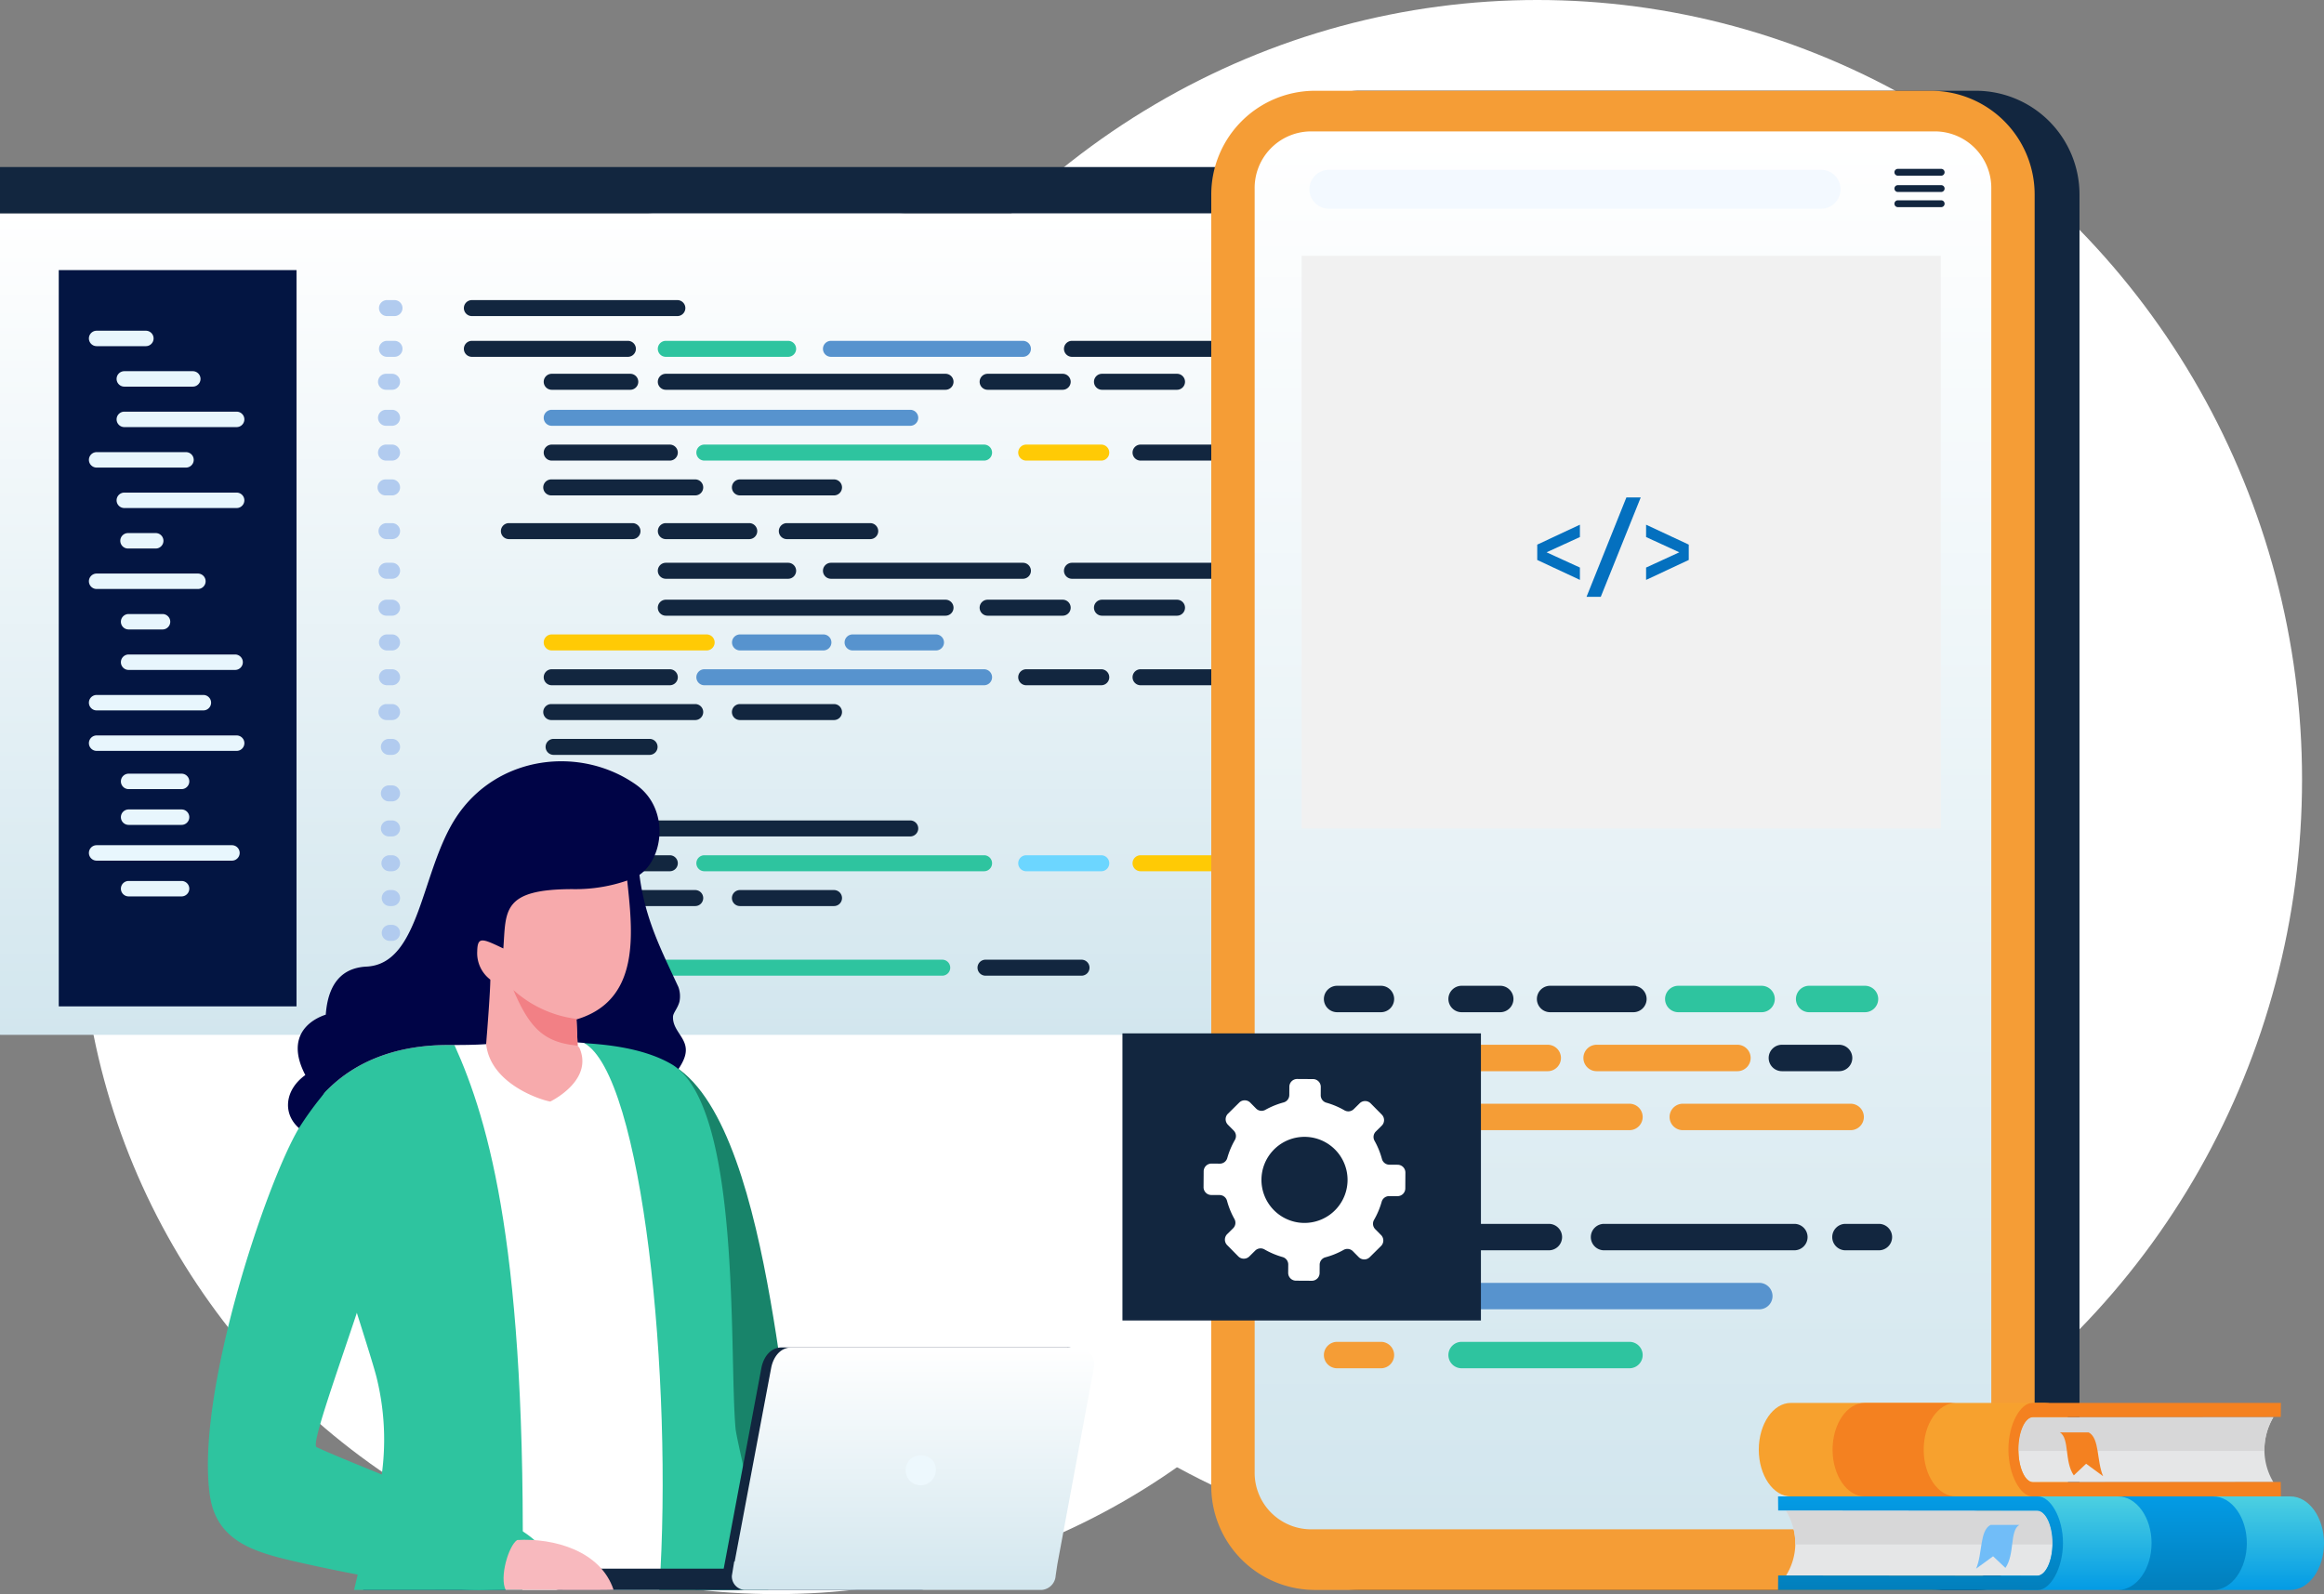 <svg xmlns="http://www.w3.org/2000/svg" xmlns:xlink="http://www.w3.org/1999/xlink" width="323.903" height="222.214" viewBox="0 0 323.903 222.214">
  <rect x="0" y="0" width="323.903" height="222.214" fill="#808080" stroke="none"/>
  <defs>
    <linearGradient id="linear-gradient" x1="0.5" x2="0.5" y2="1" gradientUnits="objectBoundingBox">
      <stop offset="0" stop-color="#fff"/>
      <stop offset="1" stop-color="#d2e6ee"/>
    </linearGradient>
    <linearGradient id="linear-gradient-4" x1="0.5" x2="0.5" y2="1" gradientUnits="objectBoundingBox">
      <stop offset="0" stop-color="#4dd0e1"/>
      <stop offset="1" stop-color="#039be5"/>
    </linearGradient>
    <linearGradient id="linear-gradient-5" x1="0.5" x2="0.5" y2="1" gradientUnits="objectBoundingBox">
      <stop offset="0" stop-color="#039be5"/>
      <stop offset="1" stop-color="#027fbc"/>
    </linearGradient>
  </defs>
  <g id="Grupo_1071838" data-name="Grupo 1071838" transform="translate(3731.348 1711.286)">
    <ellipse id="Elipse_5962" data-name="Elipse 5962" cx="106.592" cy="108.667" rx="106.592" ry="108.667" transform="translate(-3623.689 -1711.286)" fill="#fff"/>
    <ellipse id="Elipse_5963" data-name="Elipse 5963" cx="97.04" cy="97.04" rx="97.04" ry="97.04" transform="translate(-3720.204 -1683.151)" fill="#fff"/>
    <g id="Grupo_154592" data-name="Grupo 154592" transform="translate(-3731.348 -1698.633)">
      <path id="Trazado_196774" data-name="Trazado 196774" d="M603.482,1077.1H790.43a.051.051,0,0,1,.05.05v114.438a.051.051,0,0,1-.05.05H603.482a.05.05,0,0,1-.05-.05V1077.148a.05.05,0,0,1,.05-.05" transform="translate(-603.432 -1060.036)" fill-rule="evenodd" fill="url(#linear-gradient)"/>
      <path id="Trazado_196775" data-name="Trazado 196775" d="M1093.468,1751.309h54.494a1.118,1.118,0,0,0,1.115-1.115h0a1.118,1.118,0,0,0-1.115-1.115h-54.494a1.118,1.118,0,0,0-1.115,1.115h0a1.118,1.118,0,0,0,1.115,1.115" transform="translate(-1016.639 -1627.955)" fill="#2ec49f" fill-rule="evenodd"/>
      <path id="Trazado_196776" data-name="Trazado 196776" d="M1484.32,1751.309H1497.7a1.118,1.118,0,0,0,1.115-1.115h0a1.118,1.118,0,0,0-1.115-1.115H1484.32a1.118,1.118,0,0,0-1.115,1.115h0a1.118,1.118,0,0,0,1.115,1.115" transform="translate(-1346.965 -1627.955)" fill="#12263f" fill-rule="evenodd"/>
      <path id="Trazado_196777" data-name="Trazado 196777" d="M1055.357,1719.973h13.378a1.118,1.118,0,0,0,1.115-1.115h0a1.118,1.118,0,0,0-1.115-1.115h-13.378a1.118,1.118,0,0,0-1.115,1.115h0a1.118,1.118,0,0,0,1.115,1.115" transform="translate(-984.43 -1601.472)" fill="#fff" fill-rule="evenodd"/>
      <path id="Trazado_196778" data-name="Trazado 196778" d="M1093.468,1688.636h20.066a1.118,1.118,0,0,0,1.115-1.115h0a1.118,1.118,0,0,0-1.115-1.115h-20.066a1.118,1.118,0,0,0-1.115,1.115h0a1.118,1.118,0,0,0,1.115,1.115" transform="translate(-1016.639 -1574.988)" fill="#12263f" fill-rule="evenodd"/>
      <path id="Trazado_196779" data-name="Trazado 196779" d="M1093.892,1657.3h16.46a1.118,1.118,0,0,0,1.115-1.115h0a1.118,1.118,0,0,0-1.115-1.115h-16.46a1.118,1.118,0,0,0-1.115,1.115h0a1.118,1.118,0,0,0,1.115,1.115" transform="translate(-1016.998 -1548.505)" fill="#12263f" fill-rule="evenodd"/>
      <path id="Trazado_196780" data-name="Trazado 196780" d="M1093.891,1625.964h49.969a1.118,1.118,0,0,0,1.115-1.115h0a1.118,1.118,0,0,0-1.115-1.115h-49.969a1.118,1.118,0,0,0-1.115,1.115h0a1.118,1.118,0,0,0,1.115,1.115" transform="translate(-1016.997 -1522.021)" fill="#12263f" fill-rule="evenodd"/>
      <path id="Trazado_196781" data-name="Trazado 196781" d="M1263.275,1688.636h13.115a1.118,1.118,0,0,0,1.115-1.115h0a1.118,1.118,0,0,0-1.115-1.115h-13.115a1.118,1.118,0,0,0-1.115,1.115h0a1.118,1.118,0,0,0,1.115,1.115" transform="translate(-1160.15 -1574.988)" fill="#12263f" fill-rule="evenodd"/>
      <path id="Trazado_196782" data-name="Trazado 196782" d="M1231.3,1657.3h38.985a1.118,1.118,0,0,0,1.115-1.115h0a1.118,1.118,0,0,0-1.115-1.115H1231.3a1.118,1.118,0,0,0-1.115,1.115h0a1.118,1.118,0,0,0,1.115,1.115" transform="translate(-1133.131 -1548.505)" fill="#2ec49f" fill-rule="evenodd"/>
      <path id="Trazado_196783" data-name="Trazado 196783" d="M1520.95,1657.3h10.459a1.118,1.118,0,0,0,1.115-1.115h0a1.118,1.118,0,0,0-1.115-1.115H1520.95a1.118,1.118,0,0,0-1.115,1.115h0a1.118,1.118,0,0,0,1.115,1.115" transform="translate(-1377.922 -1548.505)" fill="#6cd6ff" fill-rule="evenodd"/>
      <path id="Trazado_196784" data-name="Trazado 196784" d="M1623.851,1657.3h10.459a1.118,1.118,0,0,0,1.115-1.115h0a1.118,1.118,0,0,0-1.115-1.115h-10.459a1.118,1.118,0,0,0-1.115,1.115h0a1.118,1.118,0,0,0,1.115,1.115" transform="translate(-1464.888 -1548.505)" fill="#ffca05" fill-rule="evenodd"/>
      <path id="Trazado_196785" data-name="Trazado 196785" d="M1093.468,1318.992h20.066a1.118,1.118,0,0,0,1.115-1.115h0a1.118,1.118,0,0,0-1.115-1.115h-20.066a1.118,1.118,0,0,0-1.115,1.115h0a1.118,1.118,0,0,0,1.115,1.115" transform="translate(-1016.639 -1262.587)" fill="#12263f" fill-rule="evenodd"/>
      <path id="Trazado_196786" data-name="Trazado 196786" d="M1093.892,1287.656h16.46a1.118,1.118,0,0,0,1.115-1.115h0a1.118,1.118,0,0,0-1.115-1.115h-16.46a1.118,1.118,0,0,0-1.115,1.115h0a1.118,1.118,0,0,0,1.115,1.115" transform="translate(-1016.998 -1236.104)" fill="#12263f" fill-rule="evenodd"/>
      <path id="Trazado_196787" data-name="Trazado 196787" d="M1093.891,1256.32h49.969a1.118,1.118,0,0,0,1.115-1.115h0a1.118,1.118,0,0,0-1.115-1.115h-49.969a1.118,1.118,0,0,0-1.115,1.115h0a1.118,1.118,0,0,0,1.115,1.115" transform="translate(-1016.997 -1209.619)" fill="#5793ce" fill-rule="evenodd"/>
      <path id="Trazado_196788" data-name="Trazado 196788" d="M1263.275,1318.992h13.115a1.118,1.118,0,0,0,1.115-1.115h0a1.118,1.118,0,0,0-1.115-1.115h-13.115a1.118,1.118,0,0,0-1.115,1.115h0a1.118,1.118,0,0,0,1.115,1.115" transform="translate(-1160.15 -1262.587)" fill="#12263f" fill-rule="evenodd"/>
      <path id="Trazado_196789" data-name="Trazado 196789" d="M1231.3,1287.656h38.985a1.118,1.118,0,0,0,1.115-1.115h0a1.118,1.118,0,0,0-1.115-1.115H1231.3a1.118,1.118,0,0,0-1.115,1.115h0a1.118,1.118,0,0,0,1.115,1.115" transform="translate(-1133.131 -1236.104)" fill="#2ec49f" fill-rule="evenodd"/>
      <path id="Trazado_196790" data-name="Trazado 196790" d="M1520.95,1287.656h10.459a1.118,1.118,0,0,0,1.115-1.115h0a1.118,1.118,0,0,0-1.115-1.115H1520.95a1.118,1.118,0,0,0-1.115,1.115h0a1.118,1.118,0,0,0,1.115,1.115" transform="translate(-1377.922 -1236.104)" fill="#ffca05" fill-rule="evenodd"/>
      <path id="Trazado_196791" data-name="Trazado 196791" d="M1623.851,1287.656h10.459a1.118,1.118,0,0,0,1.115-1.115h0a1.118,1.118,0,0,0-1.115-1.115h-10.459a1.118,1.118,0,0,0-1.115,1.115h0a1.118,1.118,0,0,0,1.115,1.115" transform="translate(-1464.888 -1236.104)" fill="#12263f" fill-rule="evenodd"/>
      <path id="Trazado_196792" data-name="Trazado 196792" d="M1095.581,1552.546h13.378a1.118,1.118,0,0,0,1.115-1.115h0a1.118,1.118,0,0,0-1.115-1.115h-13.378a1.118,1.118,0,0,0-1.115,1.115h0a1.118,1.118,0,0,0,1.115,1.115" transform="translate(-1018.425 -1459.972)" fill="#12263f" fill-rule="evenodd"/>
      <path id="Trazado_196793" data-name="Trazado 196793" d="M1093.468,1521.209h20.066a1.118,1.118,0,0,0,1.115-1.115h0a1.118,1.118,0,0,0-1.115-1.115h-20.066a1.118,1.118,0,0,0-1.115,1.115h0a1.118,1.118,0,0,0,1.115,1.115" transform="translate(-1016.639 -1433.489)" fill="#12263f" fill-rule="evenodd"/>
      <path id="Trazado_196794" data-name="Trazado 196794" d="M1093.892,1489.873h16.46a1.118,1.118,0,0,0,1.115-1.115h0a1.118,1.118,0,0,0-1.115-1.115h-16.46a1.118,1.118,0,0,0-1.115,1.115h0a1.118,1.118,0,0,0,1.115,1.115" transform="translate(-1016.998 -1407.005)" fill="#12263f" fill-rule="evenodd"/>
      <path id="Trazado_196795" data-name="Trazado 196795" d="M1093.891,1458.537h21.594a1.118,1.118,0,0,0,1.115-1.115h0a1.118,1.118,0,0,0-1.115-1.115h-21.594a1.118,1.118,0,0,0-1.115,1.115h0a1.118,1.118,0,0,0,1.115,1.115" transform="translate(-1016.997 -1380.522)" fill="#ffca05" fill-rule="evenodd"/>
      <path id="Trazado_196796" data-name="Trazado 196796" d="M1263.275,1521.209h13.115a1.118,1.118,0,0,0,1.115-1.115h0a1.118,1.118,0,0,0-1.115-1.115h-13.115a1.118,1.118,0,0,0-1.115,1.115h0a1.118,1.118,0,0,0,1.115,1.115" transform="translate(-1160.15 -1433.489)" fill="#12263f" fill-rule="evenodd"/>
      <path id="Trazado_196797" data-name="Trazado 196797" d="M1231.3,1489.873h38.985a1.118,1.118,0,0,0,1.115-1.115h0a1.118,1.118,0,0,0-1.115-1.115H1231.3a1.118,1.118,0,0,0-1.115,1.115h0a1.118,1.118,0,0,0,1.115,1.115" transform="translate(-1133.131 -1407.005)" fill="#5793ce" fill-rule="evenodd"/>
      <path id="Trazado_196798" data-name="Trazado 196798" d="M1520.95,1489.873h10.459a1.118,1.118,0,0,0,1.115-1.115h0a1.118,1.118,0,0,0-1.115-1.115H1520.95a1.118,1.118,0,0,0-1.115,1.115h0a1.118,1.118,0,0,0,1.115,1.115" transform="translate(-1377.922 -1407.005)" fill="#12263f" fill-rule="evenodd"/>
      <path id="Trazado_196799" data-name="Trazado 196799" d="M1623.851,1489.873h10.459a1.118,1.118,0,0,0,1.115-1.115h0a1.118,1.118,0,0,0-1.115-1.115h-10.459a1.118,1.118,0,0,0-1.115,1.115h0a1.118,1.118,0,0,0,1.115,1.115" transform="translate(-1464.888 -1407.005)" fill="#12263f" fill-rule="evenodd"/>
      <path id="Trazado_196800" data-name="Trazado 196800" d="M1196.58,1223.9h38.985a1.118,1.118,0,0,0,1.115-1.115h0a1.118,1.118,0,0,0-1.115-1.115H1196.58a1.118,1.118,0,0,0-1.115,1.115h0a1.118,1.118,0,0,0,1.115,1.115" transform="translate(-1103.784 -1182.219)" fill="#12263f" fill-rule="evenodd"/>
      <path id="Trazado_196801" data-name="Trazado 196801" d="M1486.226,1223.9h10.46a1.118,1.118,0,0,0,1.115-1.115h0a1.118,1.118,0,0,0-1.115-1.115h-10.46a1.118,1.118,0,0,0-1.115,1.115h0a1.118,1.118,0,0,0,1.115,1.115" transform="translate(-1348.576 -1182.219)" fill="#12263f" fill-rule="evenodd"/>
      <path id="Trazado_196802" data-name="Trazado 196802" d="M1589.126,1223.9h10.459a1.118,1.118,0,0,0,1.115-1.115h0a1.118,1.118,0,0,0-1.115-1.115h-10.459a1.118,1.118,0,0,0-1.115,1.115h0a1.118,1.118,0,0,0,1.115,1.115" transform="translate(-1435.541 -1182.219)" fill="#12263f" fill-rule="evenodd"/>
      <path id="Trazado_196803" data-name="Trazado 196803" d="M1196.58,1194.256h17.049a1.118,1.118,0,0,0,1.115-1.115h0a1.118,1.118,0,0,0-1.115-1.115H1196.58a1.118,1.118,0,0,0-1.115,1.115h0a1.118,1.118,0,0,0,1.115,1.115" transform="translate(-1103.784 -1157.167)" fill="#2ec49f" fill-rule="evenodd"/>
      <path id="Trazado_196804" data-name="Trazado 196804" d="M1345.215,1194.256h26.754a1.118,1.118,0,0,0,1.115-1.115h0a1.118,1.118,0,0,0-1.115-1.115h-26.754a1.118,1.118,0,0,0-1.115,1.115h0a1.118,1.118,0,0,0,1.115,1.115" transform="translate(-1229.401 -1157.167)" fill="#5793ce" fill-rule="evenodd"/>
      <path id="Trazado_196805" data-name="Trazado 196805" d="M1562.126,1194.256h22.542a1.118,1.118,0,0,0,1.115-1.115h0a1.118,1.118,0,0,0-1.115-1.115h-22.542a1.118,1.118,0,0,0-1.115,1.115h0a1.118,1.118,0,0,0,1.115,1.115" transform="translate(-1412.722 -1157.167)" fill="#12263f" fill-rule="evenodd"/>
      <path id="Trazado_196806" data-name="Trazado 196806" d="M1196.58,1427.272h38.985a1.118,1.118,0,0,0,1.115-1.115h0a1.118,1.118,0,0,0-1.115-1.115H1196.58a1.118,1.118,0,0,0-1.115,1.115h0a1.118,1.118,0,0,0,1.115,1.115" transform="translate(-1103.784 -1354.099)" fill="#12263f" fill-rule="evenodd"/>
      <path id="Trazado_196807" data-name="Trazado 196807" d="M1486.226,1427.272h10.46a1.118,1.118,0,0,0,1.115-1.115h0a1.118,1.118,0,0,0-1.115-1.115h-10.46a1.118,1.118,0,0,0-1.115,1.115h0a1.118,1.118,0,0,0,1.115,1.115" transform="translate(-1348.576 -1354.099)" fill="#12263f" fill-rule="evenodd"/>
      <path id="Trazado_196808" data-name="Trazado 196808" d="M1589.126,1427.272h10.459a1.118,1.118,0,0,0,1.115-1.115h0a1.118,1.118,0,0,0-1.115-1.115h-10.459a1.118,1.118,0,0,0-1.115,1.115h0a1.118,1.118,0,0,0,1.115,1.115" transform="translate(-1435.541 -1354.099)" fill="#12263f" fill-rule="evenodd"/>
      <path id="Trazado_196809" data-name="Trazado 196809" d="M1196.58,1394.031h17.049a1.118,1.118,0,0,0,1.115-1.115h0a1.118,1.118,0,0,0-1.115-1.115H1196.58a1.118,1.118,0,0,0-1.115,1.115h0a1.118,1.118,0,0,0,1.115,1.115" transform="translate(-1103.784 -1326.005)" fill="#12263f" fill-rule="evenodd"/>
      <path id="Trazado_196810" data-name="Trazado 196810" d="M1345.215,1394.031h26.754a1.118,1.118,0,0,0,1.115-1.115h0a1.118,1.118,0,0,0-1.115-1.115h-26.754a1.118,1.118,0,0,0-1.115,1.115h0a1.118,1.118,0,0,0,1.115,1.115" transform="translate(-1229.401 -1326.005)" fill="#12263f" fill-rule="evenodd"/>
      <path id="Trazado_196811" data-name="Trazado 196811" d="M1562.126,1394.031h22.542a1.118,1.118,0,0,0,1.115-1.115h0a1.118,1.118,0,0,0-1.115-1.115h-22.542a1.118,1.118,0,0,0-1.115,1.115h0a1.118,1.118,0,0,0,1.115,1.115" transform="translate(-1412.722 -1326.005)" fill="#12263f" fill-rule="evenodd"/>
      <rect id="Rectángulo_46139" data-name="Rectángulo 46139" width="33.136" height="102.633" transform="translate(8.189 24.998)" fill="#031542"/>
      <path id="Trazado_196812" data-name="Trazado 196812" d="M1263.367,1458.537h11.623a1.118,1.118,0,0,0,1.115-1.115h0a1.118,1.118,0,0,0-1.115-1.115h-11.623a1.118,1.118,0,0,0-1.115,1.115h0a1.118,1.118,0,0,0,1.115,1.115" transform="translate(-1160.228 -1380.522)" fill="#5793ce" fill-rule="evenodd"/>
      <path id="Trazado_196813" data-name="Trazado 196813" d="M1364.674,1458.537H1376.3a1.118,1.118,0,0,0,1.115-1.115h0a1.118,1.118,0,0,0-1.115-1.115h-11.624a1.118,1.118,0,0,0-1.115,1.115h0a1.118,1.118,0,0,0,1.115,1.115" transform="translate(-1245.847 -1380.522)" fill="#5793ce" fill-rule="evenodd"/>
      <path id="Trazado_196814" data-name="Trazado 196814" d="M1055.357,1358.337h17.224a1.118,1.118,0,0,0,1.115-1.115h0a1.118,1.118,0,0,0-1.115-1.115h-17.224a1.118,1.118,0,0,0-1.115,1.115h0a1.118,1.118,0,0,0,1.115,1.115" transform="translate(-984.43 -1295.838)" fill="#12263f" fill-rule="evenodd"/>
      <path id="Trazado_196815" data-name="Trazado 196815" d="M1196.618,1358.337h11.623a1.118,1.118,0,0,0,1.115-1.115h0a1.118,1.118,0,0,0-1.115-1.115h-11.623a1.118,1.118,0,0,0-1.115,1.115h0a1.118,1.118,0,0,0,1.115,1.115" transform="translate(-1103.816 -1295.838)" fill="#12263f" fill-rule="evenodd"/>
      <path id="Trazado_196816" data-name="Trazado 196816" d="M1305.5,1358.337h11.623a1.118,1.118,0,0,0,1.115-1.115h0a1.118,1.118,0,0,0-1.115-1.115H1305.5a1.118,1.118,0,0,0-1.115,1.115h0a1.118,1.118,0,0,0,1.115,1.115" transform="translate(-1195.836 -1295.838)" fill="#12263f" fill-rule="evenodd"/>
      <path id="Trazado_196817" data-name="Trazado 196817" d="M713.311,1583.793h7.382a1.079,1.079,0,0,0,1.076-1.076h0a1.079,1.079,0,0,0-1.076-1.076h-7.382a1.079,1.079,0,0,0-1.076,1.076h0a1.079,1.079,0,0,0,1.076,1.076" transform="translate(-695.386 -1486.446)" fill="#e8f6fd" fill-rule="evenodd"/>
      <path id="Trazado_196818" data-name="Trazado 196818" d="M684.522,1549.377H704.04a1.079,1.079,0,0,0,1.076-1.076h0a1.079,1.079,0,0,0-1.076-1.076H684.522a1.079,1.079,0,0,0-1.076,1.076h0a1.079,1.079,0,0,0,1.076,1.076" transform="translate(-671.055 -1457.36)" fill="#e8f6fd" fill-rule="evenodd"/>
      <path id="Trazado_196819" data-name="Trazado 196819" d="M684.522,1512.945H699.4a1.079,1.079,0,0,0,1.076-1.076h0a1.079,1.079,0,0,0-1.076-1.076H684.522a1.079,1.079,0,0,0-1.076,1.076h0a1.079,1.079,0,0,0,1.076,1.076" transform="translate(-671.055 -1426.57)" fill="#e8f6fd" fill-rule="evenodd"/>
      <path id="Trazado_196820" data-name="Trazado 196820" d="M713.312,1476.513h14.846a1.079,1.079,0,0,0,1.076-1.076h0a1.079,1.079,0,0,0-1.076-1.077H713.312a1.079,1.079,0,0,0-1.076,1.077h0a1.079,1.079,0,0,0,1.076,1.076" transform="translate(-695.387 -1395.779)" fill="#e8f6fd" fill-rule="evenodd"/>
      <path id="Trazado_196821" data-name="Trazado 196821" d="M713.313,1440.081h4.728a1.079,1.079,0,0,0,1.076-1.076h0a1.079,1.079,0,0,0-1.076-1.076h-4.728a1.079,1.079,0,0,0-1.076,1.076h0a1.079,1.079,0,0,0,1.076,1.076" transform="translate(-695.388 -1364.989)" fill="#e8f6fd" fill-rule="evenodd"/>
      <path id="Trazado_196822" data-name="Trazado 196822" d="M684.522,1403.649h14.116a1.079,1.079,0,0,0,1.076-1.076h0a1.079,1.079,0,0,0-1.076-1.076H684.522a1.079,1.079,0,0,0-1.076,1.076h0a1.079,1.079,0,0,0,1.076,1.076" transform="translate(-671.055 -1334.199)" fill="#e8f6fd" fill-rule="evenodd"/>
      <path id="Trazado_196823" data-name="Trazado 196823" d="M712.77,1367.216h3.864a1.079,1.079,0,0,0,1.076-1.076h0a1.079,1.079,0,0,0-1.076-1.076H712.77a1.079,1.079,0,0,0-1.076,1.076h0a1.079,1.079,0,0,0,1.076,1.076" transform="translate(-694.929 -1303.408)" fill="#e8f6fd" fill-rule="evenodd"/>
      <path id="Trazado_196824" data-name="Trazado 196824" d="M709.444,1330.784H725.1a1.079,1.079,0,0,0,1.076-1.076h0a1.079,1.079,0,0,0-1.076-1.076H709.444a1.079,1.079,0,0,0-1.076,1.076h0a1.079,1.079,0,0,0,1.076,1.076" transform="translate(-692.118 -1272.618)" fill="#e8f6fd" fill-rule="evenodd"/>
      <path id="Trazado_196825" data-name="Trazado 196825" d="M684.522,1294.353h12.457a1.079,1.079,0,0,0,1.076-1.076h0a1.079,1.079,0,0,0-1.076-1.076H684.522a1.079,1.079,0,0,0-1.076,1.076h0a1.079,1.079,0,0,0,1.076,1.076" transform="translate(-671.055 -1241.828)" fill="#e8f6fd" fill-rule="evenodd"/>
      <path id="Trazado_196826" data-name="Trazado 196826" d="M709.444,1257.921H725.1a1.079,1.079,0,0,0,1.076-1.076h0a1.079,1.079,0,0,0-1.076-1.076H709.444a1.079,1.079,0,0,0-1.076,1.076h0a1.079,1.079,0,0,0,1.076,1.076" transform="translate(-692.118 -1211.038)" fill="#e8f6fd" fill-rule="evenodd"/>
      <path id="Trazado_196827" data-name="Trazado 196827" d="M709.444,1221.488h9.545a1.079,1.079,0,0,0,1.076-1.076h0a1.079,1.079,0,0,0-1.076-1.076h-9.545a1.079,1.079,0,0,0-1.076,1.076h0a1.079,1.079,0,0,0,1.076,1.076" transform="translate(-692.118 -1180.247)" fill="#e8f6fd" fill-rule="evenodd"/>
      <path id="Trazado_196828" data-name="Trazado 196828" d="M684.522,1185.057h6.864a1.079,1.079,0,0,0,1.076-1.076h0a1.079,1.079,0,0,0-1.076-1.076h-6.864a1.079,1.079,0,0,0-1.076,1.076h0a1.079,1.079,0,0,0,1.076,1.076" transform="translate(-671.055 -1149.457)" fill="#e8f6fd" fill-rule="evenodd"/>
      <path id="Trazado_196829" data-name="Trazado 196829" d="M713.311,1615.984h7.382a1.079,1.079,0,0,0,1.076-1.076h0a1.079,1.079,0,0,0-1.076-1.076h-7.382a1.079,1.079,0,0,0-1.076,1.076h0a1.079,1.079,0,0,0,1.076,1.076" transform="translate(-695.386 -1513.651)" fill="#e8f6fd" fill-rule="evenodd"/>
      <path id="Trazado_196830" data-name="Trazado 196830" d="M684.522,1648.175h18.861a1.079,1.079,0,0,0,1.076-1.076h0a1.079,1.079,0,0,0-1.076-1.077H684.522a1.079,1.079,0,0,0-1.076,1.077h0a1.079,1.079,0,0,0,1.076,1.076" transform="translate(-671.055 -1540.857)" fill="#e8f6fd" fill-rule="evenodd"/>
      <path id="Trazado_196831" data-name="Trazado 196831" d="M713.311,1680.365h7.382a1.079,1.079,0,0,0,1.076-1.076h0a1.079,1.079,0,0,0-1.076-1.076h-7.382a1.079,1.079,0,0,0-1.076,1.076h0a1.079,1.079,0,0,0,1.076,1.076" transform="translate(-695.386 -1568.063)" fill="#e8f6fd" fill-rule="evenodd"/>
      <path id="Trazado_196832" data-name="Trazado 196832" d="M1093.892,1223.9h10.951a1.118,1.118,0,0,0,1.115-1.115h0a1.118,1.118,0,0,0-1.115-1.115h-10.951a1.118,1.118,0,0,0-1.115,1.115h0a1.118,1.118,0,0,0,1.115,1.115" transform="translate(-1016.998 -1182.219)" fill="#12263f" fill-rule="evenodd"/>
      <path id="Trazado_196833" data-name="Trazado 196833" d="M1022.032,1194.256h21.747a1.118,1.118,0,0,0,1.115-1.115h0a1.118,1.118,0,0,0-1.115-1.115h-21.747a1.118,1.118,0,0,0-1.115,1.115h0a1.118,1.118,0,0,0,1.115,1.115" transform="translate(-956.266 -1157.167)" fill="#12263f" fill-rule="evenodd"/>
      <path id="Trazado_196834" data-name="Trazado 196834" d="M1022.032,1157.575h28.64a1.118,1.118,0,0,0,1.115-1.115h0a1.118,1.118,0,0,0-1.115-1.114h-28.64a1.118,1.118,0,0,0-1.115,1.114h0a1.118,1.118,0,0,0,1.115,1.115" transform="translate(-956.266 -1126.167)" fill="#12263f" fill-rule="evenodd"/>
      <path id="Trazado_196835" data-name="Trazado 196835" d="M945.633,1157.575h1.048a1.118,1.118,0,0,0,1.115-1.115h0a1.118,1.118,0,0,0-1.115-1.114h-1.048a1.118,1.118,0,0,0-1.115,1.114h0a1.118,1.118,0,0,0,1.115,1.115" transform="translate(-891.698 -1126.167)" fill="#b1cbef" fill-rule="evenodd"/>
      <path id="Trazado_196836" data-name="Trazado 196836" d="M945.633,1194.256h1.048a1.118,1.118,0,0,0,1.115-1.115h0a1.118,1.118,0,0,0-1.115-1.115h-1.048a1.118,1.118,0,0,0-1.115,1.115h0a1.118,1.118,0,0,0,1.115,1.115" transform="translate(-891.698 -1157.167)" fill="#b1cbef" fill-rule="evenodd"/>
      <path id="Trazado_196837" data-name="Trazado 196837" d="M944.346,1318.992h.909a1.118,1.118,0,0,0,1.115-1.115h0a1.118,1.118,0,0,0-1.115-1.115h-.909a1.118,1.118,0,0,0-1.115,1.115h0a1.118,1.118,0,0,0,1.115,1.115" transform="translate(-890.61 -1262.587)" fill="#b1cbef" fill-rule="evenodd"/>
      <path id="Trazado_196838" data-name="Trazado 196838" d="M944.77,1287.656h.844a1.118,1.118,0,0,0,1.115-1.115h0a1.118,1.118,0,0,0-1.115-1.115h-.844a1.118,1.118,0,0,0-1.115,1.115h0a1.118,1.118,0,0,0,1.115,1.115" transform="translate(-890.969 -1236.104)" fill="#b1cbef" fill-rule="evenodd"/>
      <path id="Trazado_196839" data-name="Trazado 196839" d="M944.77,1256.32h.844a1.118,1.118,0,0,0,1.115-1.115h0a1.118,1.118,0,0,0-1.115-1.115h-.844a1.118,1.118,0,0,0-1.115,1.115h0a1.118,1.118,0,0,0,1.115,1.115" transform="translate(-890.969 -1209.619)" fill="#b1cbef" fill-rule="evenodd"/>
      <path id="Trazado_196840" data-name="Trazado 196840" d="M944.77,1223.9h.844a1.118,1.118,0,0,0,1.115-1.115h0a1.118,1.118,0,0,0-1.115-1.115h-.844a1.118,1.118,0,0,0-1.115,1.115h0a1.118,1.118,0,0,0,1.115,1.115" transform="translate(-890.969 -1182.219)" fill="#b1cbef" fill-rule="evenodd"/>
      <path id="Trazado_196841" data-name="Trazado 196841" d="M945.179,1427.272h.78a1.118,1.118,0,0,0,1.115-1.115h0a1.118,1.118,0,0,0-1.115-1.115h-.78a1.118,1.118,0,0,0-1.115,1.115h0a1.118,1.118,0,0,0,1.115,1.115" transform="translate(-891.314 -1354.099)" fill="#b1cbef" fill-rule="evenodd"/>
      <path id="Trazado_196842" data-name="Trazado 196842" d="M945.179,1394.031h.78a1.118,1.118,0,0,0,1.115-1.115h0a1.118,1.118,0,0,0-1.115-1.115h-.78a1.118,1.118,0,0,0-1.115,1.115h0a1.118,1.118,0,0,0,1.115,1.115" transform="translate(-891.314 -1326.005)" fill="#b1cbef" fill-rule="evenodd"/>
      <path id="Trazado_196843" data-name="Trazado 196843" d="M945.217,1358.337h.774a1.118,1.118,0,0,0,1.115-1.115h0a1.118,1.118,0,0,0-1.115-1.115h-.774a1.118,1.118,0,0,0-1.115,1.115h0a1.118,1.118,0,0,0,1.115,1.115" transform="translate(-891.346 -1295.838)" fill="#b1cbef" fill-rule="evenodd"/>
      <path id="Trazado_196844" data-name="Trazado 196844" d="M947.358,1552.546h.443a1.118,1.118,0,0,0,1.115-1.115h0a1.118,1.118,0,0,0-1.115-1.115h-.443a1.118,1.118,0,0,0-1.115,1.115h0a1.118,1.118,0,0,0,1.115,1.115" transform="translate(-893.156 -1459.972)" fill="#b1cbef" fill-rule="evenodd"/>
      <path id="Trazado_196845" data-name="Trazado 196845" d="M945.179,1521.209h.78a1.118,1.118,0,0,0,1.115-1.115h0a1.118,1.118,0,0,0-1.115-1.115h-.78a1.118,1.118,0,0,0-1.115,1.115h0a1.118,1.118,0,0,0,1.115,1.115" transform="translate(-891.314 -1433.489)" fill="#b1cbef" fill-rule="evenodd"/>
      <path id="Trazado_196846" data-name="Trazado 196846" d="M945.616,1489.873h.713a1.118,1.118,0,0,0,1.115-1.115h0a1.118,1.118,0,0,0-1.115-1.115h-.713a1.118,1.118,0,0,0-1.115,1.115h0a1.118,1.118,0,0,0,1.115,1.115" transform="translate(-891.683 -1407.005)" fill="#b1cbef" fill-rule="evenodd"/>
      <path id="Trazado_196847" data-name="Trazado 196847" d="M945.614,1458.537h.713a1.118,1.118,0,0,0,1.115-1.115h0a1.118,1.118,0,0,0-1.115-1.115h-.713a1.118,1.118,0,0,0-1.115,1.115h0a1.118,1.118,0,0,0,1.115,1.115" transform="translate(-891.682 -1380.522)" fill="#b1cbef" fill-rule="evenodd"/>
      <path id="Trazado_196848" data-name="Trazado 196848" d="M948.111,1719.973h.327a1.118,1.118,0,0,0,1.115-1.115h0a1.118,1.118,0,0,0-1.115-1.115h-.327a1.118,1.118,0,0,0-1.114,1.115h0a1.118,1.118,0,0,0,1.114,1.115" transform="translate(-893.793 -1601.472)" fill="#b1cbef" fill-rule="evenodd"/>
      <path id="Trazado_196849" data-name="Trazado 196849" d="M948.111,1688.636h.326a1.118,1.118,0,0,0,1.115-1.115h0a1.118,1.118,0,0,0-1.115-1.115h-.326a1.118,1.118,0,0,0-1.115,1.115h0a1.118,1.118,0,0,0,1.115,1.115" transform="translate(-893.792 -1574.988)" fill="#b1cbef" fill-rule="evenodd"/>
      <path id="Trazado_196850" data-name="Trazado 196850" d="M947.843,1657.3h.368a1.118,1.118,0,0,0,1.115-1.115h0a1.118,1.118,0,0,0-1.115-1.115h-.368a1.118,1.118,0,0,0-1.115,1.115h0a1.118,1.118,0,0,0,1.115,1.115" transform="translate(-893.566 -1548.505)" fill="#b1cbef" fill-rule="evenodd"/>
      <path id="Trazado_196851" data-name="Trazado 196851" d="M947.358,1625.964h.443a1.118,1.118,0,0,0,1.115-1.115h0a1.118,1.118,0,0,0-1.115-1.115h-.443a1.118,1.118,0,0,0-1.115,1.115h0a1.118,1.118,0,0,0,1.115,1.115" transform="translate(-893.156 -1522.021)" fill="#b1cbef" fill-rule="evenodd"/>
      <path id="Trazado_196852" data-name="Trazado 196852" d="M947.358,1594.418h.443a1.118,1.118,0,0,0,1.115-1.115h0a1.118,1.118,0,0,0-1.115-1.115h-.443a1.118,1.118,0,0,0-1.115,1.115h0a1.118,1.118,0,0,0,1.115,1.115" transform="translate(-893.156 -1495.36)" fill="#b1cbef" fill-rule="evenodd"/>
      <rect id="Rectángulo_46140" data-name="Rectángulo 46140" width="187.049" height="6.453" transform="translate(0 10.632)" fill="#12263f"/>
      <rect id="Rectángulo_46141" data-name="Rectángulo 46141" width="1.963" height="1.963" transform="translate(173.811 12.456)" fill="#fff"/>
      <rect id="Rectángulo_46142" data-name="Rectángulo 46142" width="1.963" height="1.963" transform="translate(177.277 12.456)" fill="#fff"/>
      <rect id="Rectángulo_46143" data-name="Rectángulo 46143" width="1.963" height="1.963" transform="translate(180.743 12.456)" fill="#fff"/>
      <path id="Trazado_196853" data-name="Trazado 196853" d="M1748.294,966.92h86.068a14.462,14.462,0,0,1,14.344,14.495V1161.4a14.463,14.463,0,0,1-14.344,14.5h-86.068a14.463,14.463,0,0,1-14.345-14.5V981.415a14.462,14.462,0,0,1,14.345-14.495" transform="translate(-1558.879 -966.92)" fill="#12263f" fill-rule="evenodd"/>
      <path id="Trazado_196854" data-name="Trazado 196854" d="M1707.933,966.92H1794a14.462,14.462,0,0,1,14.344,14.495V1161.4A14.463,14.463,0,0,1,1794,1175.9h-86.069a14.463,14.463,0,0,1-14.344-14.5V981.415a14.462,14.462,0,0,1,14.344-14.495" transform="translate(-1524.769 -966.92)" fill="#f59d36" fill-rule="evenodd"/>
      <path id="Trazado_196855" data-name="Trazado 196855" d="M1740.253,1003.514a7.882,7.882,0,0,0-7.622,8.042V1190.33a7.882,7.882,0,0,0,7.622,8.042h87.422a7.882,7.882,0,0,0,7.622-8.042V1011.556a7.882,7.882,0,0,0-7.622-8.042h-87.422" transform="translate(-1557.765 -997.847)" fill-rule="evenodd" fill="url(#linear-gradient)"/>
      <path id="Trazado_196907" data-name="Trazado 196907" d="M0,0H89.088V79.835H0Z" transform="translate(181.41 23.004)" fill="#f1f1f1"/>
      <path id="Trazado_196856" data-name="Trazado 196856" d="M2314.947,1037.213h-6.04a.477.477,0,0,0-.476.476h0a.477.477,0,0,0,.476.476h6.04a.477.477,0,0,0,.476-.476h0a.477.477,0,0,0-.476-.476" transform="translate(-2044.398 -1026.328)" fill="#12263f" fill-rule="evenodd"/>
      <path id="Trazado_196857" data-name="Trazado 196857" d="M2314.947,1051.87h-6.04a.477.477,0,0,0-.476.476h0a.477.477,0,0,0,.476.476h6.04a.477.477,0,0,0,.476-.476h0a.477.477,0,0,0-.476-.476" transform="translate(-2044.398 -1038.715)" fill="#12263f" fill-rule="evenodd"/>
      <path id="Trazado_196858" data-name="Trazado 196858" d="M2314.947,1065.516h-6.04a.477.477,0,0,0-.476.476h0a.477.477,0,0,0,.476.476h6.04a.477.477,0,0,0,.476-.476h0a.477.477,0,0,0-.476-.476" transform="translate(-2044.398 -1050.247)" fill="#12263f" fill-rule="evenodd"/>
      <path id="Trazado_196859" data-name="Trazado 196859" d="M1908.842,1772.566h5.38a1.848,1.848,0,0,1,1.843,1.843h0a1.848,1.848,0,0,1-1.843,1.842h-5.38a1.848,1.848,0,0,1-1.843-1.842h0a1.848,1.848,0,0,1,1.843-1.843" transform="translate(-1705.13 -1647.805)" fill="#12263f" fill-rule="evenodd"/>
      <path id="Trazado_196860" data-name="Trazado 196860" d="M1908.842,1825.653h12a1.848,1.848,0,0,1,1.843,1.843h0a1.848,1.848,0,0,1-1.843,1.842h-12A1.848,1.848,0,0,1,1907,1827.5h0a1.848,1.848,0,0,1,1.843-1.843" transform="translate(-1705.13 -1692.671)" fill="#f59d36" fill-rule="evenodd"/>
      <path id="Trazado_196861" data-name="Trazado 196861" d="M1908.841,1878.74h23.392a1.848,1.848,0,0,1,1.842,1.843h0a1.848,1.848,0,0,1-1.842,1.843h-23.392a1.848,1.848,0,0,1-1.843-1.843h0a1.848,1.848,0,0,1,1.843-1.843" transform="translate(-1705.13 -1737.537)" fill="#f59d36" fill-rule="evenodd"/>
      <path id="Trazado_196862" data-name="Trazado 196862" d="M1908.841,1986.9H1921a1.848,1.848,0,0,1,1.843,1.843h0a1.848,1.848,0,0,1-1.843,1.843h-12.16a1.848,1.848,0,0,1-1.842-1.843h0a1.848,1.848,0,0,1,1.842-1.843" transform="translate(-1705.13 -1828.951)" fill="#12263f" fill-rule="evenodd"/>
      <path id="Trazado_196863" data-name="Trazado 196863" d="M1908.841,2039.991h41.489a1.848,1.848,0,0,1,1.843,1.843h0a1.848,1.848,0,0,1-1.843,1.842h-41.489a1.848,1.848,0,0,1-1.842-1.842h0a1.848,1.848,0,0,1,1.842-1.843" transform="translate(-1705.13 -1873.817)" fill="#5793ce" fill-rule="evenodd"/>
      <path id="Trazado_196864" data-name="Trazado 196864" d="M1908.841,2093.078h23.392a1.848,1.848,0,0,1,1.842,1.843h0a1.848,1.848,0,0,1-1.842,1.842h-23.392a1.848,1.848,0,0,1-1.843-1.842h0a1.848,1.848,0,0,1,1.843-1.843" transform="translate(-1705.13 -1918.683)" fill="#2ec49f" fill-rule="evenodd"/>
      <path id="Trazado_196865" data-name="Trazado 196865" d="M1796.8,1772.566h6.108a1.848,1.848,0,0,1,1.842,1.843h0a1.848,1.848,0,0,1-1.842,1.842H1796.8a1.848,1.848,0,0,1-1.843-1.842h0a1.848,1.848,0,0,1,1.843-1.843" transform="translate(-1610.443 -1647.805)" fill="#12263f" fill-rule="evenodd"/>
      <path id="Trazado_196866" data-name="Trazado 196866" d="M1796.8,1825.653h6.108a1.848,1.848,0,0,1,1.842,1.843h0a1.848,1.848,0,0,1-1.842,1.842H1796.8a1.848,1.848,0,0,1-1.843-1.842h0a1.848,1.848,0,0,1,1.843-1.843" transform="translate(-1610.443 -1692.671)" fill="#6c8bc6" fill-rule="evenodd"/>
      <path id="Trazado_196867" data-name="Trazado 196867" d="M1796.8,1878.74h6.108a1.848,1.848,0,0,1,1.842,1.843h0a1.848,1.848,0,0,1-1.842,1.843H1796.8a1.848,1.848,0,0,1-1.843-1.843h0a1.848,1.848,0,0,1,1.843-1.843" transform="translate(-1610.443 -1737.537)" fill="#6c8bc6" fill-rule="evenodd"/>
      <path id="Trazado_196868" data-name="Trazado 196868" d="M1796.8,1986.9h6.108a1.848,1.848,0,0,1,1.842,1.843h0a1.848,1.848,0,0,1-1.842,1.843H1796.8a1.848,1.848,0,0,1-1.843-1.843h0a1.848,1.848,0,0,1,1.843-1.843" transform="translate(-1610.443 -1828.951)" fill="#6c8bc6" fill-rule="evenodd"/>
      <path id="Trazado_196869" data-name="Trazado 196869" d="M1796.8,2039.992h6.108a1.848,1.848,0,0,1,1.842,1.843h0a1.848,1.848,0,0,1-1.842,1.843H1796.8a1.848,1.848,0,0,1-1.843-1.843h0a1.848,1.848,0,0,1,1.843-1.843" transform="translate(-1610.443 -1873.818)" fill="#6c8bc6" fill-rule="evenodd"/>
      <path id="Trazado_196870" data-name="Trazado 196870" d="M1796.8,2093.078h6.108a1.848,1.848,0,0,1,1.842,1.843h0a1.848,1.848,0,0,1-1.842,1.842H1796.8a1.848,1.848,0,0,1-1.843-1.842h0a1.848,1.848,0,0,1,1.843-1.843" transform="translate(-1610.443 -1918.683)" fill="#f59d36" fill-rule="evenodd"/>
      <path id="Trazado_196871" data-name="Trazado 196871" d="M2037.03,1986.9h26.523a1.848,1.848,0,0,1,1.843,1.843h0a1.848,1.848,0,0,1-1.843,1.843H2037.03a1.848,1.848,0,0,1-1.843-1.843h0a1.848,1.848,0,0,1,1.843-1.843" transform="translate(-1813.468 -1828.951)" fill="#12263f" fill-rule="evenodd"/>
      <path id="Trazado_196872" data-name="Trazado 196872" d="M2254.295,1986.9h4.66a1.848,1.848,0,0,1,1.842,1.843h0a1.847,1.847,0,0,1-1.842,1.843h-4.66a1.848,1.848,0,0,1-1.843-1.843h0a1.848,1.848,0,0,1,1.843-1.843" transform="translate(-1997.087 -1828.951)" fill="#12263f" fill-rule="evenodd"/>
      <path id="Trazado_196873" data-name="Trazado 196873" d="M2030.343,1825.653h19.623a1.848,1.848,0,0,1,1.843,1.843h0a1.848,1.848,0,0,1-1.843,1.842h-19.623a1.848,1.848,0,0,1-1.843-1.842h0a1.848,1.848,0,0,1,1.843-1.843" transform="translate(-1807.816 -1692.671)" fill="#f59d36" fill-rule="evenodd"/>
      <path id="Trazado_196874" data-name="Trazado 196874" d="M2197.093,1825.653h7.969a1.848,1.848,0,0,1,1.843,1.843h0a1.848,1.848,0,0,1-1.843,1.842h-7.969a1.848,1.848,0,0,1-1.843-1.842h0a1.848,1.848,0,0,1,1.843-1.843" transform="translate(-1948.744 -1692.671)" fill="#12263f" fill-rule="evenodd"/>
      <path id="Trazado_196875" data-name="Trazado 196875" d="M2107.9,1878.74h23.392a1.848,1.848,0,0,1,1.842,1.843h0a1.848,1.848,0,0,1-1.842,1.843H2107.9a1.848,1.848,0,0,1-1.843-1.843h0a1.848,1.848,0,0,1,1.843-1.843" transform="translate(-1873.362 -1737.537)" fill="#f59d36" fill-rule="evenodd"/>
      <path id="Trazado_196876" data-name="Trazado 196876" d="M1988.482,1772.566h11.608a1.848,1.848,0,0,1,1.843,1.843h0a1.848,1.848,0,0,1-1.843,1.842h-11.608a1.848,1.848,0,0,1-1.843-1.842h0a1.848,1.848,0,0,1,1.843-1.843" transform="translate(-1772.438 -1647.805)" fill="#12263f" fill-rule="evenodd"/>
      <path id="Trazado_196877" data-name="Trazado 196877" d="M2103.847,1772.566h11.607a1.848,1.848,0,0,1,1.843,1.843h0a1.848,1.848,0,0,1-1.843,1.842h-11.607a1.848,1.848,0,0,1-1.843-1.842h0a1.848,1.848,0,0,1,1.843-1.843" transform="translate(-1869.938 -1647.805)" fill="#2ec49f" fill-rule="evenodd"/>
      <path id="Trazado_196878" data-name="Trazado 196878" d="M2221.614,1772.566h7.784a1.848,1.848,0,0,1,1.843,1.843h0a1.848,1.848,0,0,1-1.843,1.842h-7.784a1.848,1.848,0,0,1-1.842-1.842h0a1.848,1.848,0,0,1,1.842-1.843" transform="translate(-1969.468 -1647.805)" fill="#2ec49f" fill-rule="evenodd"/>
      <path id="Trazado_196879" data-name="Trazado 196879" d="M1853.249,1038.067h-68.6a2.722,2.722,0,0,0-2.714,2.714h0a2.722,2.722,0,0,0,2.714,2.715h68.6a2.722,2.722,0,0,0,2.714-2.715h0a2.722,2.722,0,0,0-2.714-2.714" transform="translate(-1599.437 -1027.049)" fill="#f3f9ff" fill-rule="evenodd"/>
      <rect id="Rectángulo_46145" data-name="Rectángulo 46145" width="49.963" height="40.021" transform="translate(156.438 131.396)" fill="#12263f"/>
      <path id="Trazado_196880" data-name="Trazado 196880" d="M1711.385,1878.229l-.811-.821a1.075,1.075,0,0,1-.171-1.29,11.109,11.109,0,0,0,1.069-2.539,1.076,1.076,0,0,1,1.044-.779l1.154.005a1.084,1.084,0,0,0,1.093-1.075l.013-2.211a1.085,1.085,0,0,0-1.078-1.091l-1.155-.007a1.076,1.076,0,0,1-1.034-.792,11.1,11.1,0,0,0-1.038-2.552,1.071,1.071,0,0,1,.189-1.287l.82-.812a1.084,1.084,0,0,0,.01-1.533l-1.554-1.573a1.084,1.084,0,0,0-1.533-.01l-.821.811a1.076,1.076,0,0,1-1.29.172,11.129,11.129,0,0,0-2.537-1.07,1.074,1.074,0,0,1-.78-1.044l.007-1.154a1.082,1.082,0,0,0-1.077-1.09l-2.211-.014a1.084,1.084,0,0,0-1.091,1.078l-.007,1.155a1.073,1.073,0,0,1-.793,1.033,11.237,11.237,0,0,0-2.552,1.038,1.072,1.072,0,0,1-1.287-.187l-.811-.822a1.084,1.084,0,0,0-1.533-.01l-1.573,1.554a1.084,1.084,0,0,0-.01,1.533l.811.821a1.077,1.077,0,0,1,.172,1.291,11.055,11.055,0,0,0-1.069,2.536,1.076,1.076,0,0,1-1.044.781l-1.155-.008a1.084,1.084,0,0,0-1.091,1.078l-.015,2.209a1.086,1.086,0,0,0,1.079,1.092l1.154.006a1.076,1.076,0,0,1,1.034.794,11.1,11.1,0,0,0,1.038,2.55,1.075,1.075,0,0,1-.187,1.289l-.821.811a1.083,1.083,0,0,0-.01,1.533l1.553,1.574a1.088,1.088,0,0,0,1.534.009l.82-.812a1.076,1.076,0,0,1,1.292-.171,11.126,11.126,0,0,0,2.536,1.069,1.076,1.076,0,0,1,.78,1.043l-.008,1.154a1.085,1.085,0,0,0,1.078,1.092l2.211.013a1.083,1.083,0,0,0,1.091-1.078l.007-1.155a1.076,1.076,0,0,1,.792-1.034,10.977,10.977,0,0,0,2.551-1.037,1.071,1.071,0,0,1,1.287.187l.813.821a1.083,1.083,0,0,0,1.533.01l1.573-1.554a1.081,1.081,0,0,0,.009-1.532m-7.238-2.768a6,6,0,1,1,.06-9.8A6,6,0,0,1,1704.146,1875.461Z" transform="translate(-1518.902 -1718.719)" fill="#fff" fill-rule="evenodd"/>
      <path id="Trazado_196881" data-name="Trazado 196881" d="M1157.027,1843.753c-4.38,6.23,6.811,37.176,8.965,51.86.984,6.708,3.1,8.084,9.143,9.453,7.926,1.8,13.3,4,19.115,3.8,3.4-.117,6.147.016,7.482-.985,4.642-3.481-2.567-7.506-2.567-7.506s-14.479-5.71-17.368-7.193c-2.486-1.465-3.907-52.327-20.155-55.93-2.128-.472-1.771,3.61-4.615,6.5" transform="translate(-1070.447 -1702.442)" fill="#18846a" fill-rule="evenodd"/>
      <path id="Trazado_196882" data-name="Trazado 196882" d="M976.486,2109.591c2.717-1.716,5.3-2.685,6.179,0Zm-46.255,0a108.241,108.241,0,0,1,2.93-16.7c7.02-.238,13.417-1.572,15.008-2.68.661-2.042,3.68-9.022.791-10.043-2.219-.976-5.968-1.273-9.807-1.417,12.056-17.709,30.755-.058,29.7,30.846Z" transform="translate(-879.623 -1900.614)" fill="#0b3870" fill-rule="evenodd"/>
      <path id="Trazado_196883" data-name="Trazado 196883" d="M1094.153,1618.6a31.518,31.518,0,0,0-.02,8.862c.828,5.851,2.974,10.012,5.367,15.158a3.8,3.8,0,0,1,.152,2.005c-.243.964-.888,1.573-.907,2.13-.076,2.189,2.427,3.1,1.633,5.591-.845,2.651-4.711,5.68-7.067,8.992,0,0-7.731-8.509-11.042-9.11s-3.752-11.011-3.752-11.545,2.947-21.288,2.947-21.288Z" transform="translate(-1004.947 -1517.68)" fill="#000446" fill-rule="evenodd"/>
      <path id="Trazado_196884" data-name="Trazado 196884" d="M910.574,1823.851c-6.893,0-12.8,2.113-16.975,6.426a3.212,3.212,0,0,0-.616.957c1.336,12.319,6.45,15.327,2.812,23.143.683,2.614,4.272,13.463,4.859,15.916a36.041,36.041,0,0,1,.328,15.629c-1.065,3.6-1.745,6.524-3.49,13.886h57.733c-2.061-11.695-4.424-20.91-4.569-22.53-.932-10.451.889-45.174-9.006-50.807-7.831-4.458-21.51-2.619-31.076-2.619" transform="translate(-848.143 -1690.831)" fill="#2ec49f" fill-rule="evenodd"/>
      <path id="Trazado_196885" data-name="Trazado 196885" d="M1030.325,1821.957c8.185,4.426,12.476,47.054,10.52,76.256h-19.08c.632-47.012-4.585-65.171-9.5-76.017,6.963-.459,9.414-.973,18.059-.239" transform="translate(-948.954 -1689.236)" fill="#fff" fill-rule="evenodd"/>
      <path id="Trazado_196886" data-name="Trazado 196886" d="M1037.489,1657.439l.163,3.653.251.323c1.784,4.08-2.822,6.84-4.066,7.475-1.271-.2-8.536-2.491-8.959-8.234l.033-.368.253-8.141a2.26,2.26,0,0,1-1.775-1.241,10.315,10.315,0,0,1-1.243-4.507c.2-1.56,2.4-.61,2.4-.61h0c-2.071-4.5-4.636-8.356.056-11.122s14.393-3.01,14.393-3.01l5.786-.86c-2.584,4.548,5.757,22.765-7.289,26.642" transform="translate(-957.141 -1527.99)" fill="#f7aaac" fill-rule="evenodd"/>
      <path id="Trazado_196887" data-name="Trazado 196887" d="M1065.507,1776.393c2.289,5.381,4.32,7.327,8.954,7.748l-.167-3.726a16.107,16.107,0,0,1-8.788-4.022" transform="translate(-993.951 -1651.039)" fill="#f28085" fill-rule="evenodd"/>
      <path id="Trazado_196888" data-name="Trazado 196888" d="M911.168,1573.753c-7.752-5.477-19.4-4.157-25.108,4.572-4.91,7.514-4.974,20.412-12.472,20.778-2.455.12-5.288,1.341-5.679,6.7-1.776.57-5.823,2.719-2.849,8.418-2.933,2.1-3.252,5.57-.622,7.617a20.01,20.01,0,0,1,2.9-4.411h0a3.212,3.212,0,0,1,.622-.966c4.173-4.312,10.082-6.426,16.975-6.426,1.634,0,3.753-.005,5.326-.124.208-2.569.573-7.4.584-8.994a4.628,4.628,0,0,1-1.826-3.968c.046-2.077.706-1.772,3.641-.373.386-5.219-.264-8.275,9.658-8.271a22.16,22.16,0,0,0,8.391-1.487c4.219-1.72,5.464-9.529.457-13.065" transform="translate(-822.507 -1477.016)" fill="#000446" fill-rule="evenodd"/>
      <path id="Trazado_196889" data-name="Trazado 196889" d="M815.83,1867.429c-2.138-4.748,1.447-20.7-8.807-12.531a45.558,45.558,0,0,0-3.779,5.132c-4.635,7.77-14.48,37.228-12.421,51.262.978,6.669,6.711,8,12.719,9.36,7.881,1.787,19.756,3.976,25.54,3.777,3.385-.117,6.113.016,7.44-.979,4.616-3.462-2.552-7.463-2.552-7.463s-25.418-10-28.291-11.476c-1.358-.8,11.838-33.339,10.153-37.081" transform="translate(-761.567 -1715.452)" fill="#2ec49f" fill-rule="evenodd"/>
      <path id="Trazado_196890" data-name="Trazado 196890" d="M1150.7,2297.225H1097.45v1.484a1.489,1.489,0,0,0,1.484,1.484h50.28a1.489,1.489,0,0,0,1.484-1.484Z" transform="translate(-1020.947 -2091.216)" fill="#12263f" fill-rule="evenodd"/>
      <path id="Trazado_196891" data-name="Trazado 196891" d="M1300.39,2098.113h-39.741c-1.567,0-2.557,1.326-2.849,2.883l-5.655,30.12h45.044l5.655-30.52a2.341,2.341,0,0,0-2.454-2.483" transform="translate(-1151.686 -1922.938)" fill="#12263f" fill-rule="evenodd"/>
      <path id="Trazado_196892" data-name="Trazado 196892" d="M1310.074,2098.113h-39.741c-1.568,0-2.556,1.326-2.849,2.883l-5.079,26.961h-.067l-.326,1.979a1.888,1.888,0,0,0,1.979,1.979h41.169a2.108,2.108,0,0,0,1.979-1.979l.243-1.625,5.146-27.716a2.341,2.341,0,0,0-2.454-2.483" transform="translate(-1160.009 -1922.938)" fill-rule="evenodd" fill="url(#linear-gradient)"/>
      <path id="Trazado_196893" data-name="Trazado 196893" d="M1424.905,2195.875a2.1,2.1,0,1,0,1.233,2.428,1.938,1.938,0,0,0-1.233-2.428" transform="translate(-1295.779 -2005.526)" fill="#edf8fd" fill-rule="evenodd"/>
      <path id="Trazado_196894" data-name="Trazado 196894" d="M1056.944,2278.249c6.229-.031,13.19.05,15.033-.029-1.824-5.434-8.316-7.226-13.436-6.93-1.229.84-2.477,5.211-1.6,6.958" transform="translate(-986.464 -2069.271)" fill="#f8b9be" fill-rule="evenodd"/>
      <path id="Trazado_196895" data-name="Trazado 196895" d="M2190.8,2148.051h35.411c2.457,0,4.467,2.933,4.467,6.518h0c0,3.585-2.01,6.518-4.467,6.518H2190.8c-2.457,0-4.467-2.933-4.467-6.518h0c0-3.585,2.01-6.518,4.467-6.518" transform="translate(-1941.207 -1965.143)" fill="#f7a12e" fill-rule="evenodd"/>
      <path id="Trazado_196896" data-name="Trazado 196896" d="M2257.224,2148.051h12.7c-2.457,0-4.468,2.933-4.468,6.518h0c0,3.585,2.01,6.518,4.468,6.518h-12.7c-2.457,0-4.468-2.933-4.468-6.518h0c0-3.585,2.01-6.518,4.468-6.518" transform="translate(-1997.345 -1965.143)" fill="#f48120" fill-rule="evenodd"/>
      <path id="Trazado_196897" data-name="Trazado 196897" d="M2422.038,2169.941h33.5a8.813,8.813,0,0,1,0-9.063h-33.5c-1.121,0-2.041,2.042-2.041,4.532s.92,4.532,2.042,4.532" transform="translate(-2138.686 -1975.984)" fill="#e5e6e7" fill-rule="evenodd"/>
      <path id="Trazado_196898" data-name="Trazado 196898" d="M2454.283,2165.585a9.167,9.167,0,0,1,1.252-4.707h-33.5c-1.121,0-2.041,2.042-2.041,4.531,0,.059,0,.117,0,.176Z" transform="translate(-2138.686 -1975.984)" fill="#d7d7d8" fill-rule="evenodd"/>
      <path id="Trazado_196899" data-name="Trazado 196899" d="M2448.979,2161.087h-34.656c-1.615,0-3.322-2.972-3.322-6.557s1.707-6.479,3.322-6.479h34.656l-.015,1.953-34.529.034c-1.121,0-2.041,2.042-2.041,4.532s.92,4.532,2.041,4.532l34.529-.033Z" transform="translate(-2131.083 -1965.143)" fill="#f48120" fill-rule="evenodd"/>
      <path id="Trazado_196900" data-name="Trazado 196900" d="M2437.324,2232.232H2400.3c-2.569,0-4.671,2.933-4.671,6.518h0c0,3.585,2.1,6.518,4.671,6.518h37.025c2.569,0,4.671-2.933,4.671-6.518h0c0-3.585-2.1-6.518-4.671-6.518" transform="translate(-2118.092 -2036.288)" fill-rule="evenodd" fill="url(#linear-gradient-4)"/>
      <path id="Trazado_196901" data-name="Trazado 196901" d="M2522.967,2232.232h-13.276c2.569,0,4.671,2.933,4.671,6.518h0c0,3.585-2.1,6.518-4.671,6.518h13.276c2.569,0,4.671-2.933,4.671-6.518h0c0-3.585-2.1-6.518-4.671-6.518" transform="translate(-2214.491 -2036.288)" fill-rule="evenodd" fill="url(#linear-gradient-5)"/>
      <path id="Trazado_196902" data-name="Trazado 196902" d="M2245.792,2254.124h-35.025a8.485,8.485,0,0,0,0-9.063h35.025c1.172,0,2.134,2.042,2.134,4.531s-.962,4.532-2.134,4.532" transform="translate(-1961.858 -2047.129)" fill="#e5e6e7" fill-rule="evenodd"/>
      <path id="Trazado_196903" data-name="Trazado 196903" d="M2212.075,2249.767a8.858,8.858,0,0,0-1.309-4.707h35.025c1.173,0,2.135,2.042,2.135,4.531,0,.059,0,.117,0,.176Z" transform="translate(-1961.857 -2047.129)" fill="#d7d7d8" fill-rule="evenodd"/>
      <path id="Trazado_196904" data-name="Trazado 196904" d="M2203.7,2245.268h36.236c1.688,0,3.474-2.972,3.474-6.557s-1.785-6.479-3.474-6.479H2203.7l.016,1.953,36.1.034c1.172,0,2.134,2.042,2.134,4.531s-.961,4.532-2.134,4.532l-36.1-.034Z" transform="translate(-1955.887 -2036.288)" fill-rule="evenodd" fill="url(#linear-gradient-5)"/>
      <path id="Trazado_196905" data-name="Trazado 196905" d="M2387.944,2257.9h-4.009c-1.538.807-1.094,4.007-2.007,6.1l2.368-1.73,1.718,1.62c1.332-1.9.569-5.142,1.93-5.993" transform="translate(-2106.513 -2057.984)" fill="#71bdf8" fill-rule="evenodd"/>
      <path id="Trazado_196906" data-name="Trazado 196906" d="M2457.39,2174.595h4.009c1.539.807,1.094,4.007,2.007,6.1l-2.368-1.73-1.718,1.619c-1.332-1.9-.57-5.142-1.93-5.992" transform="translate(-2170.289 -1987.576)" fill="#f48120" fill-rule="evenodd"/>
      <g id="Grupo_154593" data-name="Grupo 154593" transform="translate(214.25 56.683)">
        <path id="Trazado_68962" data-name="Trazado 68962" d="M547.372,358.186v-2.141l5.946-2.778v1.722l-4.644,2.126,4.644,2.126v1.721Z" transform="translate(-547.372 -349.463)" fill="#0470bf"/>
        <path id="Trazado_68963" data-name="Trazado 68963" d="M559.556,349.6h2l-5.57,13.858H554Z" transform="translate(-547.132 -349.596)" fill="#0470bf"/>
        <path id="Trazado_68964" data-name="Trazado 68964" d="M562.012,360.963v-1.721l4.629-2.126-4.629-2.126v-1.722l5.946,2.778v2.141Z" transform="translate(-546.841 -349.463)" fill="#0470bf"/>
      </g>
    </g>
  </g>
</svg>
